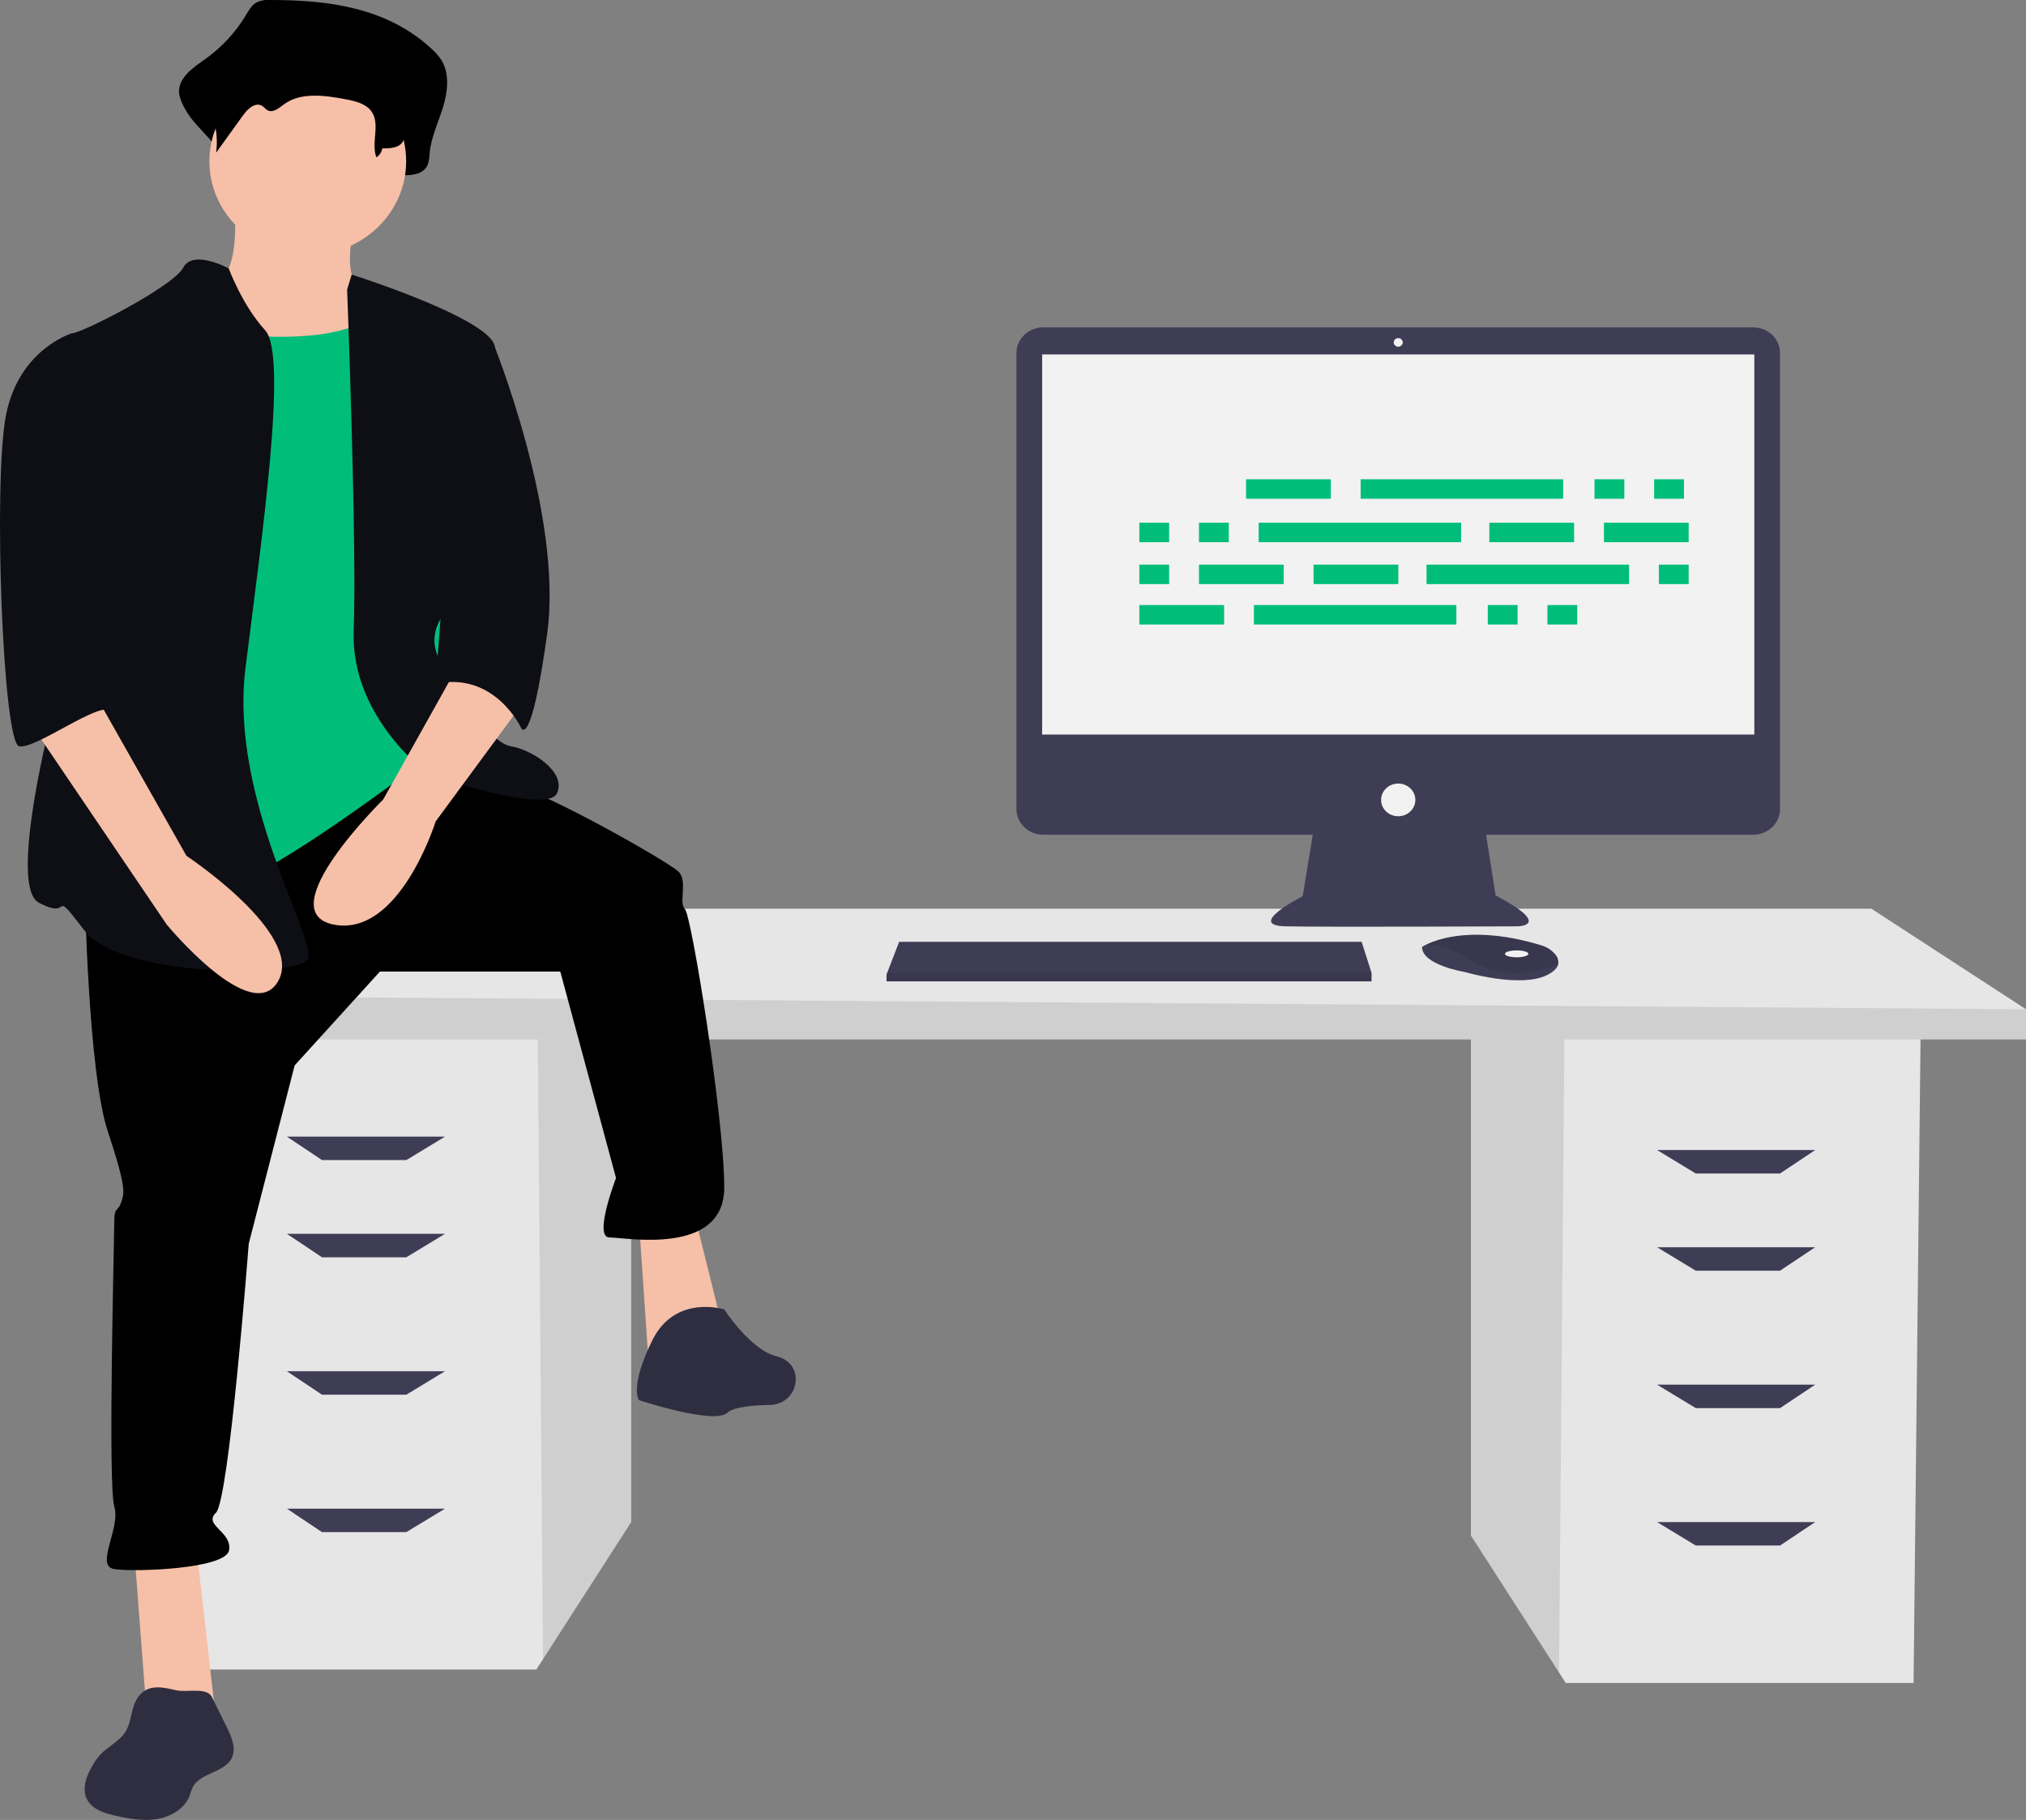 <svg width="305" height="274" viewBox="0 0 305 274" fill="none" xmlns="http://www.w3.org/2000/svg">
  <rect x="0" y="0" width="305" height="274" fill="#808080" stroke="none"/>
  <g clip-path="url(#clip0)">
    <path d="M221.432 155.484V231.175L234.702 251.808L235.712 253.377H288.075L289.133 155.484H221.432Z" fill="#E6E6E6"/>
    <path opacity="0.1" d="M221.432 155.484V231.175L234.702 251.808L235.517 155.484H221.432Z" fill="black"/>
    <path d="M95.021 153.465V229.156L81.75 249.79L80.74 251.359H28.378L27.32 153.465H95.021Z" fill="#E6E6E6"/>
    <path opacity="0.1" d="M95.021 153.465V229.156L81.75 249.79L80.936 153.465H95.021Z" fill="black"/>
    <path d="M305 151.952V156.493H20.444V149.933L46.889 136.813H281.728L305 151.952Z" fill="#E6E6E6"/>
    <path opacity="0.1" d="M305 151.952V156.493H20.444V149.933L305 151.952Z" fill="black"/>
    <path d="M61.17 174.659H48.476L43.187 171.127H66.988L61.17 174.659Z" fill="#3F3D56"/>
    <path d="M61.17 189.292H48.476L43.187 185.76H66.988L61.17 189.292Z" fill="#3F3D56"/>
    <path d="M61.17 209.981H48.476L43.187 206.449H66.988L61.17 209.981Z" fill="#3F3D56"/>
    <path d="M61.17 230.67H48.476L43.187 227.138H66.988L61.17 230.67Z" fill="#3F3D56"/>
    <path d="M255.282 176.677H267.976L273.265 173.145H249.464L255.282 176.677Z" fill="#3F3D56"/>
    <path d="M255.282 191.311H267.976L273.265 187.779H249.464L255.282 191.311Z" fill="#3F3D56"/>
    <path d="M255.282 212H267.976L273.265 208.468H249.464L255.282 212Z" fill="#3F3D56"/>
    <path d="M255.282 232.688H267.976L273.265 229.156H249.464L255.282 232.688Z" fill="#3F3D56"/>
    <path d="M263.926 49.285H157.061C156.53 49.285 156.004 49.384 155.514 49.578C155.024 49.772 154.578 50.056 154.203 50.414C153.827 50.772 153.53 51.197 153.327 51.665C153.124 52.133 153.019 52.634 153.019 53.14V121.819C153.019 122.326 153.124 122.827 153.327 123.295C153.53 123.763 153.827 124.188 154.203 124.546C154.578 124.904 155.024 125.188 155.514 125.382C156.004 125.575 156.53 125.675 157.061 125.675H197.628L196.108 134.932C196.108 134.932 187.422 139.335 193.529 139.464C199.637 139.594 228.408 139.464 228.408 139.464C228.408 139.464 233.972 139.464 225.151 134.803L223.721 125.675H263.926C264.457 125.675 264.983 125.575 265.473 125.382C265.963 125.188 266.409 124.904 266.784 124.546C267.16 124.188 267.457 123.763 267.66 123.295C267.863 122.827 267.968 122.326 267.968 121.819V53.14C267.968 52.634 267.863 52.133 267.66 51.665C267.457 51.197 267.16 50.772 266.784 50.414C266.409 50.056 265.963 49.772 265.473 49.578C264.983 49.384 264.457 49.285 263.926 49.285Z" fill="#3F3D56"/>
    <path d="M264.1 53.363H156.887V110.591H264.1V53.363Z" fill="#F2F2F2"/>
    <path d="M210.494 52.198C210.868 52.198 211.172 51.908 211.172 51.55C211.172 51.193 210.868 50.903 210.494 50.903C210.119 50.903 209.815 51.193 209.815 51.55C209.815 51.908 210.119 52.198 210.494 52.198Z" fill="#F2F2F2"/>
    <path d="M210.494 122.891C211.918 122.891 213.072 121.79 213.072 120.431C213.072 119.073 211.918 117.971 210.494 117.971C209.069 117.971 207.915 119.073 207.915 120.431C207.915 121.79 209.069 122.891 210.494 122.891Z" fill="#F2F2F2"/>
    <path d="M206.475 146.456V147.751H133.462V146.715L133.562 146.456L135.362 141.795H204.983L206.475 146.456Z" fill="#3F3D56"/>
    <path d="M234.573 145.188C234.44 145.731 233.938 146.303 232.804 146.844C228.732 148.786 220.454 146.326 220.454 146.326C220.454 146.326 214.075 145.29 214.075 142.571C214.254 142.454 214.441 142.349 214.634 142.254C216.346 141.39 222.022 139.258 232.085 142.345C232.826 142.567 233.489 142.981 233.998 143.54C234.223 143.752 234.393 144.012 234.493 144.298C234.593 144.585 234.621 144.89 234.573 145.188Z" fill="#3F3D56"/>
    <path opacity="0.1" d="M234.573 145.188C229.59 147.01 225.148 147.146 220.589 144.125C218.866 142.909 216.778 142.253 214.634 142.254C216.346 141.39 222.022 139.258 232.085 142.345C232.826 142.567 233.489 142.981 233.998 143.54C234.223 143.752 234.393 144.012 234.493 144.298C234.593 144.585 234.621 144.89 234.573 145.188Z" fill="black"/>
    <path d="M228.325 144.125C229.299 144.125 230.089 143.893 230.089 143.607C230.089 143.321 229.299 143.089 228.325 143.089C227.351 143.089 226.561 143.321 226.561 143.607C226.561 143.893 227.351 144.125 228.325 144.125Z" fill="#F2F2F2"/>
    <path opacity="0.1" d="M206.475 146.456V147.751H133.462V146.715L133.562 146.456H206.475Z" fill="black"/>
    <path d="M40.596 0C39.855 -0.058 39.114 0.1 38.469 0.454C37.836 0.867 37.437 1.592 37.03 2.266C35.473 4.875 33.365 7.146 30.839 8.937C29 10.223 26.662 11.825 26.976 14.196C27.142 14.978 27.445 15.729 27.873 16.416C29.57 19.683 34.2 22.209 33.745 25.938C35.43 23.245 33.175 21.914 34.861 19.221C35.664 17.939 37.059 16.491 38.271 17.297C38.677 17.566 38.943 18.05 39.366 18.287C40.374 18.851 41.447 17.772 42.34 17.007C45.417 14.371 49.794 15.062 53.624 15.883C55.433 16.271 57.419 16.78 58.488 18.428C59.893 20.596 57.152 22.937 56.46 25.388C56.403 25.597 56.401 25.816 56.452 26.026C56.504 26.236 56.608 26.431 56.755 26.594C56.903 26.758 57.09 26.884 57.3 26.964C57.51 27.043 57.737 27.073 57.962 27.05C59.111 26.942 60.473 26.854 60.541 26.372C61.987 26.422 63.758 26.265 64.378 24.829C64.567 24.261 64.667 23.669 64.675 23.072C64.902 20.66 65.976 18.458 66.687 16.162C67.398 13.865 67.707 11.174 66.507 9.138C66.079 8.461 65.549 7.846 64.935 7.315C58.125 1.028 49.172 -0.009 40.596 0Z" fill="black"/>
    <path d="M35.226 30.647C35.226 30.647 36.707 42.422 31.276 43.364C25.846 44.306 36.213 60.319 36.213 60.319L60.897 63.145L54.973 44.306C54.973 44.306 51.023 42.893 53.492 33.473C55.96 24.054 35.226 30.647 35.226 30.647Z" fill="#F6BFA7"/>
    <path d="M20.168 232.936L22.143 258.84H32.51L29.549 232.936H20.168Z" fill="#F6BFA7"/>
    <path d="M96.195 183.953L97.675 205.619L109.03 200.909L104.587 183.012L96.195 183.953Z" fill="#F6BFA7"/>
    <path d="M12.763 134.029C12.763 134.029 13.257 161.346 16.219 170.295C19.181 179.244 18.687 179.715 18.194 181.127C17.7 182.54 17.206 181.598 17.206 183.953C17.206 186.308 16.219 223.516 17.206 226.813C18.194 230.11 14.244 235.762 17.206 236.233C20.169 236.704 33.991 236.233 34.485 233.407C34.979 230.581 30.536 229.639 32.51 227.755C34.485 225.871 37.447 187.25 37.447 187.25L44.359 160.404L57.194 146.275H84.346L92.739 177.36C92.739 177.36 89.283 186.308 91.751 186.308C94.22 186.308 109.03 189.134 109.03 178.773C109.03 168.411 104.093 137.797 103.106 136.855C102.119 135.913 103.6 132.616 102.119 131.203C100.638 129.79 83.359 119.899 76.941 118.015C70.523 116.131 61.52 113.889 61.52 113.889L12.763 134.029Z" fill="black"/>
    <path d="M109.03 197.141C109.03 197.141 101.625 194.786 98.169 201.851C94.713 208.916 96.195 210.8 96.195 210.8C96.195 210.8 107.549 214.568 109.524 212.684C110.383 211.864 113.111 211.579 115.919 211.519C120.196 211.427 121.334 205.655 117.295 204.31C117.174 204.27 117.052 204.235 116.929 204.206C112.98 203.264 109.03 197.141 109.03 197.141Z" fill="#2F2E41"/>
    <path d="M46.333 38.419C54.513 38.419 61.144 32.093 61.144 24.289C61.144 16.485 54.513 10.159 46.333 10.159C38.154 10.159 31.523 16.485 31.523 24.289C31.523 32.093 38.154 38.419 46.333 38.419Z" fill="#F7BFA7"/>
    <path d="M27.08 49.251C27.08 49.251 51.27 53.961 57.194 46.425C63.118 38.89 65.587 67.62 65.587 67.62L68.549 97.763L64.106 114.247C64.106 114.247 40.903 132.145 33.498 133.558C26.093 134.971 14.738 135.913 14.738 135.913C14.738 135.913 18.194 83.633 18.194 82.691C18.194 81.749 27.08 49.251 27.08 49.251Z" fill="#00BE7A"/>
    <path d="M34.437 40.418C34.437 40.418 29.055 37.477 27.574 40.303C26.093 43.129 12.27 50.193 10.789 50.193C9.308 50.193 13.751 89.285 11.776 93.995C9.801 98.705 0.421 133.087 5.852 135.913C11.282 138.739 7.333 133.087 12.763 140.152C18.194 147.216 44.852 147.216 46.333 144.391C47.814 141.565 34.485 120.37 36.953 100.589C39.422 80.807 43.371 53.49 39.916 49.722C36.46 45.954 34.437 40.418 34.437 40.418Z" fill="#0E0E15"/>
    <path d="M52.257 43.599L52.945 41.342C52.945 41.342 73.486 47.838 74.473 52.077C75.46 56.316 74.966 85.988 71.511 88.343C68.055 90.698 63.118 94.466 66.574 100.118C70.03 105.77 73.979 111.893 76.941 112.363C79.903 112.834 85.334 116.131 83.853 119.428C82.372 122.725 64.599 116.602 64.599 116.602C64.599 116.602 52.751 108.125 53.245 94.937C53.738 81.749 52.257 43.599 52.257 43.599Z" fill="#0E0E15"/>
    <path d="M69.536 99.176L57.688 120.37C57.688 120.37 40.409 137.326 50.283 139.21C60.156 141.094 65.587 123.667 65.587 123.667L78.422 106.241L69.536 99.176Z" fill="#F6BFA7"/>
    <path d="M41.318 3.697C40.721 3.655 40.123 3.765 39.586 4.018C39.1 4.356 38.7 4.794 38.414 5.298C37.098 7.188 35.381 8.794 33.375 10.014C31.878 10.922 29.974 12.055 30.23 13.73C30.37 14.292 30.617 14.824 30.96 15.299C32.346 17.632 32.898 20.333 32.532 22.991L36.649 17.282C37.303 16.376 38.438 15.353 39.425 15.922C39.755 16.113 39.972 16.454 40.316 16.622C41.137 17.021 42.01 16.258 42.737 15.718C45.242 13.854 48.806 14.343 51.923 14.923C53.395 15.197 55.012 15.557 55.882 16.722C57.328 18.659 55.818 21.457 56.662 23.694C56.898 23.536 57.099 23.335 57.252 23.102C57.405 22.868 57.508 22.608 57.554 22.337C58.731 22.371 60.173 22.261 60.677 21.246C60.831 20.848 60.912 20.428 60.919 20.004C61.104 18.299 61.978 16.743 62.557 15.12C63.136 13.497 63.387 11.595 62.41 10.156C62.053 9.668 61.622 9.234 61.13 8.867C55.587 4.423 48.298 3.69 41.318 3.697Z" fill="black"/>
    <path d="M69.536 50.193L74.136 51.358C74.136 51.358 84.84 77.51 82.372 95.408C79.903 113.305 78.422 109.538 78.422 109.538C78.422 109.538 74.473 101.06 65.587 102.944L69.536 50.193Z" fill="#0E0E15"/>
    <path d="M20.852 255.417C19.662 256.96 19.901 259.166 18.846 260.797C17.932 262.211 16.209 262.952 15.066 264.205C14.701 264.621 14.376 265.068 14.094 265.539C13.034 267.234 12.171 269.406 13.216 271.11C14.056 272.481 15.822 273.016 17.442 273.382C19.49 273.843 21.617 274.212 23.688 273.86C25.759 273.507 27.783 272.297 28.522 270.418C28.667 269.945 28.839 269.481 29.038 269.026C30.161 266.918 33.682 266.895 34.831 264.8C35.635 263.334 34.896 261.561 34.157 260.064L31.901 255.491C31.152 253.973 28.116 254.846 26.534 254.482C24.47 254.008 22.337 253.485 20.852 255.417Z" fill="#2F2E41"/>
    <path d="M4.371 108.596L25.105 139.21C25.105 139.21 37.941 154.752 41.89 147.687C45.84 140.623 28.067 128.848 28.067 128.848L14.738 105.299L4.371 108.596Z" fill="#F6BFA7"/>
    <path d="M14.738 51.135L10.789 50.193C10.789 50.193 2.89 52.548 0.915 62.439C-1.06 72.33 0.421 111.893 2.89 112.363C5.358 112.834 15.081 105.475 16.637 107.035C18.194 108.596 13.257 100.589 14.738 96.35C16.219 92.111 14.738 51.135 14.738 51.135Z" fill="#0E0E15"/>
    <path d="M200.346 72.159H187.586V75.089H200.346V72.159Z" fill="#00BE7A"/>
    <path d="M244.532 72.159H240.042V75.089H244.532V72.159Z" fill="#00BE7A"/>
    <path d="M253.511 72.159H249.021V75.089H253.511V72.159Z" fill="#00BE7A"/>
    <path d="M235.317 72.159H204.835V75.089H235.317V72.159Z" fill="#00BE7A"/>
    <path d="M184.278 91.095H171.519V94.025H184.278V91.095Z" fill="#00BE7A"/>
    <path d="M228.464 91.095H223.975V94.025H228.464V91.095Z" fill="#00BE7A"/>
    <path d="M237.443 91.095H232.954V94.025H237.443V91.095Z" fill="#00BE7A"/>
    <path d="M219.249 91.095H188.768V94.025H219.249V91.095Z" fill="#00BE7A"/>
    <path d="M236.971 78.696H224.211V81.627H236.971V78.696Z" fill="#00BE7A"/>
    <path d="M254.22 78.696H241.46V81.627H254.22V78.696Z" fill="#00BE7A"/>
    <path d="M176.008 78.696H171.519V81.627H176.008V78.696Z" fill="#00BE7A"/>
    <path d="M184.987 78.696H180.498V81.627H184.987V78.696Z" fill="#00BE7A"/>
    <path d="M219.958 78.696H189.477V81.627H219.958V78.696Z" fill="#00BE7A"/>
    <path d="M210.506 85.008H197.747V87.939H210.506V85.008Z" fill="#00BE7A"/>
    <path d="M193.257 85.008H180.498V87.939H193.257V85.008Z" fill="#00BE7A"/>
    <path d="M176.008 85.008H171.519V87.939H176.008V85.008Z" fill="#00BE7A"/>
    <path d="M254.22 85.008H249.73V87.939H254.22V85.008Z" fill="#00BE7A"/>
    <path d="M245.241 85.008H214.76V87.939H245.241V85.008Z" fill="#00BE7A"/>
  </g>
  <defs>
    <clipPath id="clip0">
      <rect width="305" height="274" fill="white"/>
    </clipPath>
  </defs>
</svg>
